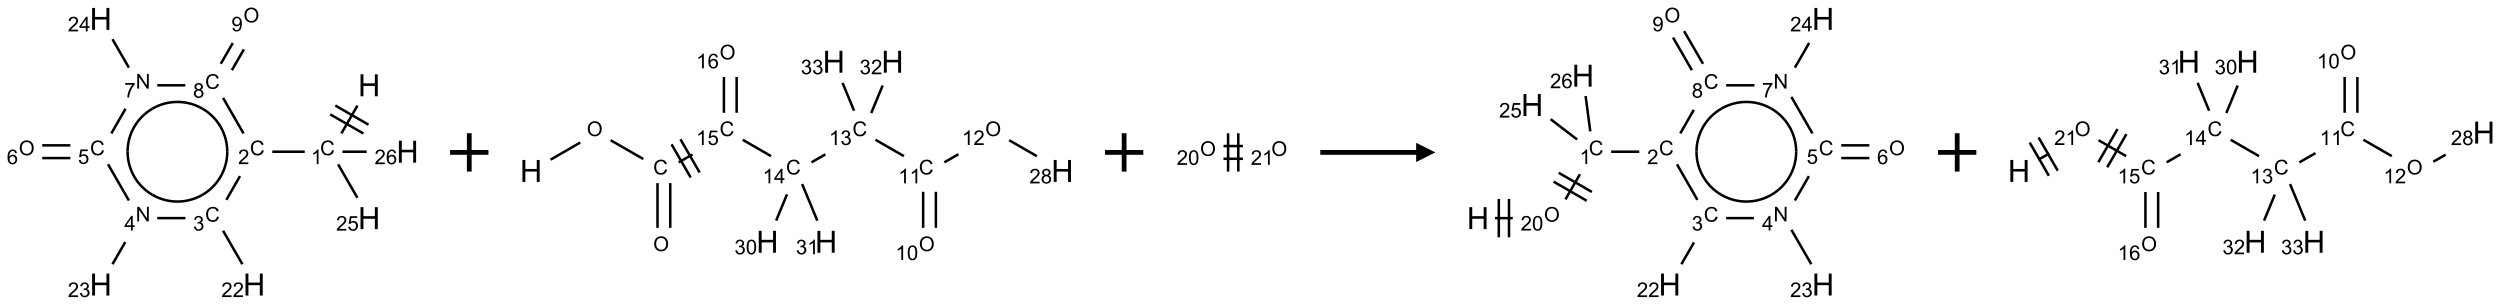 <?xml version="1.0" encoding="UTF-8"?>
<svg xmlns="http://www.w3.org/2000/svg" xmlns:xlink="http://www.w3.org/1999/xlink" width="1304" height="159" viewBox="0 0 1304 159">
<defs>
<g>
<g id="glyph-0-0">
<path d="M 2 0 L 2 -10 L 10 -10 L 10 0 Z M 2.25 -0.25 L 9.75 -0.25 L 9.75 -9.75 L 2.25 -9.75 Z M 2.25 -0.25 "/>
</g>
<g id="glyph-0-1">
<path d="M 1.281 0 L 1.281 -11.453 L 2.797 -11.453 L 2.797 -6.75 L 8.75 -6.75 L 8.75 -11.453 L 10.266 -11.453 L 10.266 0 L 8.75 0 L 8.75 -5.398 L 2.797 -5.398 L 2.797 0 Z M 1.281 0 "/>
</g>
<g id="glyph-1-0">
<path d="M 1.332 0 L 1.332 -6.668 L 6.668 -6.668 L 6.668 0 Z M 1.5 -0.168 L 6.5 -0.168 L 6.5 -6.5 L 1.5 -6.5 Z M 1.5 -0.168 "/>
</g>
<g id="glyph-1-1">
<path d="M 6.27 -2.676 L 7.281 -2.422 C 7.07 -1.594 6.688 -0.961 6.137 -0.523 C 5.586 -0.086 4.914 0.129 4.121 0.129 C 3.297 0.129 2.629 -0.039 2.113 -0.371 C 1.598 -0.707 1.203 -1.191 0.934 -1.828 C 0.664 -2.465 0.531 -3.145 0.531 -3.875 C 0.531 -4.672 0.684 -5.363 0.988 -5.957 C 1.293 -6.547 1.723 -6.996 2.285 -7.305 C 2.844 -7.613 3.461 -7.766 4.137 -7.766 C 4.898 -7.766 5.543 -7.57 6.062 -7.184 C 6.582 -6.793 6.945 -6.246 7.152 -5.543 L 6.156 -5.309 C 5.98 -5.863 5.723 -6.266 5.387 -6.52 C 5.051 -6.773 4.625 -6.902 4.113 -6.902 C 3.527 -6.902 3.039 -6.762 2.645 -6.48 C 2.25 -6.199 1.973 -5.82 1.812 -5.348 C 1.652 -4.871 1.574 -4.383 1.574 -3.879 C 1.574 -3.23 1.668 -2.664 1.855 -2.18 C 2.047 -1.695 2.34 -1.332 2.738 -1.094 C 3.137 -0.855 3.57 -0.734 4.035 -0.734 C 4.602 -0.734 5.082 -0.898 5.473 -1.223 C 5.867 -1.551 6.133 -2.035 6.27 -2.676 Z M 6.27 -2.676 "/>
</g>
<g id="glyph-1-2">
<path d="M 3.973 0 L 3.035 0 L 3.035 -5.973 C 2.809 -5.758 2.516 -5.543 2.148 -5.328 C 1.781 -5.113 1.453 -4.953 1.16 -4.844 L 1.16 -5.75 C 1.684 -5.996 2.145 -6.297 2.535 -6.645 C 2.93 -6.996 3.207 -7.336 3.371 -7.668 L 3.973 -7.668 Z M 3.973 0 "/>
</g>
<g id="glyph-1-3">
<path d="M 5.371 -0.902 L 5.371 0 L 0.324 0 C 0.316 -0.227 0.352 -0.441 0.434 -0.652 C 0.562 -0.996 0.766 -1.332 1.051 -1.668 C 1.332 -2 1.742 -2.387 2.277 -2.824 C 3.105 -3.504 3.668 -4.043 3.957 -4.441 C 4.25 -4.84 4.395 -5.215 4.395 -5.566 C 4.395 -5.938 4.262 -6.254 3.996 -6.508 C 3.73 -6.762 3.387 -6.891 2.957 -6.891 C 2.508 -6.891 2.145 -6.754 1.875 -6.484 C 1.605 -6.215 1.469 -5.84 1.465 -5.359 L 0.5 -5.457 C 0.566 -6.176 0.812 -6.727 1.246 -7.102 C 1.676 -7.477 2.254 -7.668 2.98 -7.668 C 3.711 -7.668 4.293 -7.465 4.719 -7.059 C 5.145 -6.652 5.359 -6.148 5.359 -5.547 C 5.359 -5.242 5.297 -4.941 5.172 -4.645 C 5.047 -4.352 4.84 -4.039 4.551 -3.715 C 4.262 -3.387 3.777 -2.938 3.105 -2.371 C 2.543 -1.898 2.18 -1.578 2.02 -1.41 C 1.859 -1.242 1.73 -1.07 1.625 -0.902 Z M 5.371 -0.902 "/>
</g>
<g id="glyph-1-4">
<path d="M 0.449 -2.016 L 1.387 -2.141 C 1.492 -1.609 1.676 -1.227 1.934 -0.992 C 2.191 -0.758 2.508 -0.641 2.879 -0.641 C 3.32 -0.641 3.695 -0.793 3.996 -1.098 C 4.301 -1.402 4.453 -1.781 4.453 -2.234 C 4.453 -2.664 4.312 -3.02 4.031 -3.301 C 3.75 -3.578 3.391 -3.719 2.957 -3.719 C 2.781 -3.719 2.562 -3.684 2.297 -3.613 L 2.402 -4.438 C 2.465 -4.43 2.516 -4.426 2.551 -4.426 C 2.949 -4.426 3.312 -4.531 3.629 -4.738 C 3.949 -4.949 4.109 -5.27 4.109 -5.703 C 4.109 -6.047 3.992 -6.332 3.762 -6.559 C 3.527 -6.785 3.227 -6.895 2.859 -6.895 C 2.496 -6.895 2.191 -6.781 1.949 -6.551 C 1.707 -6.324 1.547 -5.98 1.48 -5.52 L 0.543 -5.688 C 0.656 -6.316 0.918 -6.805 1.324 -7.148 C 1.73 -7.492 2.234 -7.668 2.84 -7.668 C 3.254 -7.668 3.641 -7.578 3.988 -7.398 C 4.34 -7.219 4.609 -6.977 4.793 -6.668 C 4.98 -6.359 5.074 -6.031 5.074 -5.684 C 5.074 -5.352 4.984 -5.051 4.809 -4.781 C 4.629 -4.512 4.367 -4.297 4.02 -4.137 C 4.473 -4.031 4.824 -3.816 5.074 -3.488 C 5.324 -3.16 5.449 -2.75 5.449 -2.254 C 5.449 -1.59 5.203 -1.023 4.719 -0.559 C 4.234 -0.098 3.617 0.137 2.875 0.137 C 2.203 0.137 1.648 -0.062 1.207 -0.465 C 0.762 -0.863 0.512 -1.379 0.449 -2.016 Z M 0.449 -2.016 "/>
</g>
<g id="glyph-1-5">
<path d="M 0.812 0 L 0.812 -7.637 L 1.848 -7.637 L 5.859 -1.641 L 5.859 -7.637 L 6.828 -7.637 L 6.828 0 L 5.793 0 L 1.781 -6 L 1.781 0 Z M 0.812 0 "/>
</g>
<g id="glyph-1-6">
<path d="M 3.449 0 L 3.449 -1.828 L 0.137 -1.828 L 0.137 -2.688 L 3.621 -7.637 L 4.387 -7.637 L 4.387 -2.688 L 5.418 -2.688 L 5.418 -1.828 L 4.387 -1.828 L 4.387 0 Z M 3.449 -2.688 L 3.449 -6.129 L 1.059 -2.688 Z M 3.449 -2.688 "/>
</g>
<g id="glyph-1-7">
<path d="M 0.441 -2 L 1.426 -2.082 C 1.5 -1.605 1.668 -1.242 1.934 -1.004 C 2.199 -0.762 2.52 -0.641 2.895 -0.641 C 3.348 -0.641 3.73 -0.812 4.043 -1.152 C 4.355 -1.492 4.512 -1.941 4.512 -2.504 C 4.512 -3.039 4.359 -3.461 4.059 -3.77 C 3.758 -4.078 3.367 -4.234 2.879 -4.234 C 2.578 -4.234 2.305 -4.164 2.062 -4.027 C 1.82 -3.891 1.629 -3.715 1.488 -3.496 L 0.609 -3.609 L 1.348 -7.531 L 5.145 -7.531 L 5.145 -6.637 L 2.098 -6.637 L 1.688 -4.582 C 2.145 -4.902 2.625 -5.062 3.129 -5.062 C 3.797 -5.062 4.359 -4.832 4.816 -4.371 C 5.277 -3.91 5.504 -3.312 5.504 -2.59 C 5.504 -1.898 5.305 -1.301 4.902 -0.797 C 4.41 -0.18 3.742 0.129 2.895 0.129 C 2.199 0.129 1.633 -0.062 1.195 -0.453 C 0.758 -0.844 0.504 -1.359 0.441 -2 Z M 0.441 -2 "/>
</g>
<g id="glyph-1-8">
<path d="M 0.516 -3.719 C 0.516 -4.984 0.855 -5.977 1.535 -6.695 C 2.215 -7.414 3.094 -7.77 4.172 -7.77 C 4.875 -7.77 5.512 -7.602 6.078 -7.266 C 6.645 -6.93 7.074 -6.461 7.371 -5.855 C 7.668 -5.254 7.816 -4.57 7.816 -3.809 C 7.816 -3.035 7.66 -2.34 7.348 -1.73 C 7.035 -1.117 6.594 -0.656 6.02 -0.34 C 5.449 -0.027 4.828 0.129 4.168 0.129 C 3.449 0.129 2.805 -0.043 2.238 -0.391 C 1.672 -0.738 1.246 -1.211 0.953 -1.812 C 0.66 -2.414 0.516 -3.047 0.516 -3.719 Z M 1.559 -3.703 C 1.559 -2.781 1.805 -2.059 2.301 -1.527 C 2.793 -1 3.414 -0.734 4.16 -0.734 C 4.922 -0.734 5.547 -1 6.039 -1.535 C 6.531 -2.07 6.777 -2.828 6.777 -3.812 C 6.777 -4.434 6.672 -4.977 6.461 -5.441 C 6.25 -5.902 5.945 -6.262 5.539 -6.52 C 5.133 -6.773 4.68 -6.902 4.176 -6.902 C 3.461 -6.902 2.848 -6.656 2.332 -6.164 C 1.816 -5.672 1.559 -4.852 1.559 -3.703 Z M 1.559 -3.703 "/>
</g>
<g id="glyph-1-9">
<path d="M 5.309 -5.766 L 4.375 -5.691 C 4.293 -6.059 4.172 -6.328 4.02 -6.496 C 3.766 -6.762 3.453 -6.895 3.082 -6.895 C 2.785 -6.895 2.523 -6.812 2.297 -6.645 C 2 -6.43 1.77 -6.117 1.598 -5.703 C 1.43 -5.289 1.34 -4.703 1.332 -3.938 C 1.559 -4.281 1.836 -4.535 2.16 -4.703 C 2.488 -4.871 2.828 -4.953 3.188 -4.953 C 3.812 -4.953 4.344 -4.723 4.785 -4.262 C 5.223 -3.801 5.441 -3.207 5.441 -2.48 C 5.441 -2 5.34 -1.555 5.133 -1.145 C 4.926 -0.73 4.641 -0.418 4.281 -0.199 C 3.922 0.02 3.512 0.129 3.051 0.129 C 2.27 0.129 1.633 -0.156 1.141 -0.73 C 0.648 -1.305 0.402 -2.254 0.402 -3.574 C 0.402 -5.051 0.672 -6.121 1.219 -6.793 C 1.695 -7.375 2.336 -7.668 3.141 -7.668 C 3.742 -7.668 4.234 -7.5 4.617 -7.16 C 5 -6.824 5.23 -6.359 5.309 -5.766 Z M 1.48 -2.473 C 1.48 -2.152 1.547 -1.844 1.684 -1.547 C 1.82 -1.25 2.016 -1.027 2.262 -0.871 C 2.508 -0.719 2.766 -0.641 3.035 -0.641 C 3.434 -0.641 3.773 -0.801 4.059 -1.121 C 4.344 -1.441 4.484 -1.875 4.484 -2.422 C 4.484 -2.949 4.344 -3.367 4.062 -3.668 C 3.781 -3.973 3.426 -4.125 3 -4.125 C 2.578 -4.125 2.219 -3.973 1.922 -3.668 C 1.625 -3.363 1.48 -2.969 1.48 -2.473 Z M 1.48 -2.473 "/>
</g>
<g id="glyph-1-10">
<path d="M 0.504 -6.637 L 0.504 -7.535 L 5.449 -7.535 L 5.449 -6.809 C 4.961 -6.289 4.48 -5.602 4.004 -4.746 C 3.527 -3.887 3.156 -3.004 2.895 -2.098 C 2.707 -1.461 2.59 -0.762 2.535 0 L 1.574 0 C 1.582 -0.602 1.703 -1.328 1.926 -2.176 C 2.152 -3.027 2.477 -3.848 2.898 -4.637 C 3.32 -5.426 3.77 -6.094 4.246 -6.637 Z M 0.504 -6.637 "/>
</g>
<g id="glyph-1-11">
<path d="M 1.887 -4.141 C 1.496 -4.281 1.207 -4.484 1.02 -4.75 C 0.832 -5.016 0.738 -5.328 0.738 -5.699 C 0.738 -6.254 0.938 -6.719 1.34 -7.098 C 1.738 -7.477 2.27 -7.668 2.934 -7.668 C 3.598 -7.668 4.137 -7.473 4.543 -7.086 C 4.949 -6.699 5.152 -6.227 5.152 -5.672 C 5.152 -5.316 5.059 -5.008 4.871 -4.746 C 4.688 -4.484 4.406 -4.281 4.027 -4.141 C 4.496 -3.988 4.852 -3.742 5.098 -3.402 C 5.34 -3.062 5.465 -2.656 5.465 -2.184 C 5.465 -1.531 5.234 -0.98 4.77 -0.535 C 4.309 -0.09 3.703 0.129 2.949 0.129 C 2.195 0.129 1.586 -0.094 1.125 -0.539 C 0.664 -0.984 0.434 -1.543 0.434 -2.207 C 0.434 -2.703 0.559 -3.121 0.809 -3.457 C 1.062 -3.793 1.422 -4.02 1.887 -4.141 Z M 1.699 -5.73 C 1.699 -5.367 1.812 -5.074 2.047 -4.844 C 2.281 -4.613 2.582 -4.5 2.953 -4.5 C 3.312 -4.5 3.609 -4.613 3.84 -4.84 C 4.07 -5.066 4.188 -5.348 4.188 -5.676 C 4.188 -6.02 4.07 -6.309 3.832 -6.543 C 3.594 -6.777 3.297 -6.895 2.941 -6.895 C 2.586 -6.895 2.289 -6.781 2.051 -6.551 C 1.816 -6.324 1.699 -6.047 1.699 -5.73 Z M 1.395 -2.203 C 1.395 -1.938 1.461 -1.676 1.586 -1.426 C 1.711 -1.176 1.902 -0.984 2.152 -0.848 C 2.402 -0.711 2.672 -0.641 2.957 -0.641 C 3.406 -0.641 3.777 -0.785 4.066 -1.074 C 4.359 -1.363 4.504 -1.727 4.504 -2.172 C 4.504 -2.625 4.355 -2.996 4.055 -3.293 C 3.754 -3.586 3.379 -3.734 2.926 -3.734 C 2.484 -3.734 2.121 -3.59 1.832 -3.297 C 1.543 -3.004 1.395 -2.641 1.395 -2.203 Z M 1.395 -2.203 "/>
</g>
<g id="glyph-1-12">
<path d="M 0.582 -1.766 L 1.484 -1.848 C 1.562 -1.426 1.707 -1.117 1.922 -0.926 C 2.137 -0.734 2.414 -0.641 2.75 -0.641 C 3.039 -0.641 3.289 -0.707 3.508 -0.84 C 3.727 -0.973 3.902 -1.148 4.043 -1.367 C 4.18 -1.586 4.297 -1.887 4.391 -2.262 C 4.484 -2.637 4.531 -3.016 4.531 -3.406 C 4.531 -3.449 4.531 -3.512 4.527 -3.594 C 4.34 -3.297 4.082 -3.055 3.758 -2.867 C 3.434 -2.68 3.082 -2.59 2.703 -2.59 C 2.07 -2.59 1.535 -2.816 1.098 -3.277 C 0.66 -3.734 0.441 -4.34 0.441 -5.09 C 0.441 -5.863 0.672 -6.484 1.129 -6.957 C 1.586 -7.43 2.156 -7.668 2.844 -7.668 C 3.34 -7.668 3.793 -7.531 4.207 -7.266 C 4.617 -7 4.93 -6.617 5.145 -6.121 C 5.355 -5.629 5.465 -4.91 5.465 -3.973 C 5.465 -2.996 5.359 -2.223 5.145 -1.645 C 4.934 -1.066 4.617 -0.625 4.199 -0.324 C 3.781 -0.02 3.293 0.129 2.73 0.129 C 2.133 0.129 1.645 -0.035 1.266 -0.367 C 0.887 -0.699 0.66 -1.164 0.582 -1.766 Z M 4.422 -5.137 C 4.422 -5.676 4.277 -6.102 3.992 -6.418 C 3.707 -6.734 3.359 -6.891 2.957 -6.891 C 2.543 -6.891 2.18 -6.719 1.871 -6.379 C 1.562 -6.039 1.406 -5.598 1.406 -5.059 C 1.406 -4.57 1.555 -4.176 1.848 -3.871 C 2.141 -3.566 2.5 -3.418 2.934 -3.418 C 3.367 -3.418 3.723 -3.57 4.004 -3.871 C 4.281 -4.176 4.422 -4.598 4.422 -5.137 Z M 4.422 -5.137 "/>
</g>
<g id="glyph-1-13">
<path d="M 0.441 -3.766 C 0.441 -4.668 0.535 -5.395 0.723 -5.945 C 0.906 -6.496 1.184 -6.922 1.551 -7.219 C 1.918 -7.516 2.375 -7.668 2.934 -7.668 C 3.344 -7.668 3.703 -7.586 4.012 -7.418 C 4.32 -7.254 4.574 -7.016 4.777 -6.707 C 4.977 -6.395 5.137 -6.016 5.25 -5.57 C 5.363 -5.125 5.422 -4.523 5.422 -3.766 C 5.422 -2.871 5.328 -2.148 5.145 -1.598 C 4.961 -1.047 4.688 -0.621 4.32 -0.32 C 3.953 -0.02 3.492 0.129 2.934 0.129 C 2.195 0.129 1.617 -0.133 1.199 -0.66 C 0.695 -1.297 0.441 -2.332 0.441 -3.766 Z M 1.406 -3.766 C 1.406 -2.512 1.555 -1.68 1.848 -1.262 C 2.141 -0.848 2.5 -0.641 2.934 -0.641 C 3.363 -0.641 3.727 -0.848 4.02 -1.266 C 4.312 -1.684 4.457 -2.516 4.457 -3.766 C 4.457 -5.023 4.312 -5.859 4.02 -6.27 C 3.727 -6.684 3.359 -6.891 2.922 -6.891 C 2.492 -6.891 2.148 -6.707 1.891 -6.344 C 1.566 -5.879 1.406 -5.02 1.406 -3.766 Z M 1.406 -3.766 "/>
</g>
</g>
</defs>
<path fill="none" stroke-width="0.033" stroke-linecap="butt" stroke-linejoin="miter" stroke="rgb(0%, 0%, 0%)" stroke-opacity="1" stroke-miterlimit="10" d="M 4.347 1.131 L 4.138 1.494 " transform="matrix(40, 0, 0, 40, 12.545, 9.852)"/>
<path fill="none" stroke-width="0.033" stroke-linecap="butt" stroke-linejoin="miter" stroke="rgb(0%, 0%, 0%)" stroke-opacity="1" stroke-miterlimit="10" d="M 3.992 1.245 L 4.425 1.495 " transform="matrix(40, 0, 0, 40, 12.545, 9.852)"/>
<path fill="none" stroke-width="0.033" stroke-linecap="butt" stroke-linejoin="miter" stroke="rgb(0%, 0%, 0%)" stroke-opacity="1" stroke-miterlimit="10" d="M 4.059 1.13 L 4.492 1.38 " transform="matrix(40, 0, 0, 40, 12.545, 9.852)"/>
<path fill="none" stroke-width="0.033" stroke-linecap="butt" stroke-linejoin="miter" stroke="rgb(0%, 0%, 0%)" stroke-opacity="1" stroke-miterlimit="10" d="M 3.66 1.732 L 3.237 1.732 " transform="matrix(40, 0, 0, 40, 12.545, 9.852)"/>
<path fill="none" stroke-width="0.033" stroke-linecap="butt" stroke-linejoin="miter" stroke="rgb(0%, 0%, 0%)" stroke-opacity="1" stroke-miterlimit="10" d="M 2.816 2.05 L 2.638 2.36 " transform="matrix(40, 0, 0, 40, 12.545, 9.852)"/>
<path fill="none" stroke-width="0.033" stroke-linecap="butt" stroke-linejoin="miter" stroke="rgb(0%, 0%, 0%)" stroke-opacity="1" stroke-miterlimit="10" d="M 2.595 2.762 L 2.847 3.199 " transform="matrix(40, 0, 0, 40, 12.545, 9.852)"/>
<path fill="none" stroke-width="0.033" stroke-linecap="butt" stroke-linejoin="miter" stroke="rgb(0%, 0%, 0%)" stroke-opacity="1" stroke-miterlimit="10" d="M 2.105 2.598 L 1.737 2.598 " transform="matrix(40, 0, 0, 40, 12.545, 9.852)"/>
<path fill="none" stroke-width="0.033" stroke-linecap="butt" stroke-linejoin="miter" stroke="rgb(0%, 0%, 0%)" stroke-opacity="1" stroke-miterlimit="10" d="M 1.32 2.91 L 1.153 3.199 " transform="matrix(40, 0, 0, 40, 12.545, 9.852)"/>
<path fill="none" stroke-width="0.033" stroke-linecap="butt" stroke-linejoin="miter" stroke="rgb(0%, 0%, 0%)" stroke-opacity="1" stroke-miterlimit="10" d="M 1.367 2.368 L 1.095 1.896 " transform="matrix(40, 0, 0, 40, 12.545, 9.852)"/>
<path fill="none" stroke-width="0.033" stroke-linecap="butt" stroke-linejoin="miter" stroke="rgb(0%, 0%, 0%)" stroke-opacity="1" stroke-miterlimit="10" d="M 0.604 1.649 L 0.237 1.649 " transform="matrix(40, 0, 0, 40, 12.545, 9.852)"/>
<path fill="none" stroke-width="0.033" stroke-linecap="butt" stroke-linejoin="miter" stroke="rgb(0%, 0%, 0%)" stroke-opacity="1" stroke-miterlimit="10" d="M 0.604 1.815 L 0.237 1.815 " transform="matrix(40, 0, 0, 40, 12.545, 9.852)"/>
<path fill="none" stroke-width="0.033" stroke-linecap="butt" stroke-linejoin="miter" stroke="rgb(0%, 0%, 0%)" stroke-opacity="1" stroke-miterlimit="10" d="M 1.138 1.494 L 1.323 1.172 " transform="matrix(40, 0, 0, 40, 12.545, 9.852)"/>
<path fill="none" stroke-width="0.033" stroke-linecap="butt" stroke-linejoin="miter" stroke="rgb(0%, 0%, 0%)" stroke-opacity="1" stroke-miterlimit="10" d="M 1.367 0.636 L 1.153 0.265 " transform="matrix(40, 0, 0, 40, 12.545, 9.852)"/>
<path fill="none" stroke-width="0.033" stroke-linecap="butt" stroke-linejoin="miter" stroke="rgb(0%, 0%, 0%)" stroke-opacity="1" stroke-miterlimit="10" d="M 1.737 0.866 L 2.104 0.866 " transform="matrix(40, 0, 0, 40, 12.545, 9.852)"/>
<path fill="none" stroke-width="0.033" stroke-linecap="butt" stroke-linejoin="miter" stroke="rgb(0%, 0%, 0%)" stroke-opacity="1" stroke-miterlimit="10" d="M 2.595 1.03 L 2.862 1.494 " transform="matrix(40, 0, 0, 40, 12.545, 9.852)"/>
<path fill="none" stroke-width="0.033" stroke-linecap="butt" stroke-linejoin="miter" stroke="rgb(0%, 0%, 0%)" stroke-opacity="1" stroke-miterlimit="10" d="M 2.71 0.669 L 2.866 0.398 " transform="matrix(40, 0, 0, 40, 12.545, 9.852)"/>
<path fill="none" stroke-width="0.033" stroke-linecap="butt" stroke-linejoin="miter" stroke="rgb(0%, 0%, 0%)" stroke-opacity="1" stroke-miterlimit="10" d="M 2.565 0.586 L 2.722 0.315 " transform="matrix(40, 0, 0, 40, 12.545, 9.852)"/>
<path fill="none" stroke-width="0.033" stroke-linecap="butt" stroke-linejoin="miter" stroke="rgb(0%, 0%, 0%)" stroke-opacity="1" stroke-miterlimit="10" d="M 4.095 1.896 L 4.347 2.333 " transform="matrix(40, 0, 0, 40, 12.545, 9.852)"/>
<path fill="none" stroke-width="0.033" stroke-linecap="butt" stroke-linejoin="miter" stroke="rgb(0%, 0%, 0%)" stroke-opacity="1" stroke-miterlimit="10" d="M 4.152 1.732 L 4.468 1.732 " transform="matrix(40, 0, 0, 40, 12.545, 9.852)"/>
<path fill="none" stroke-width="0.033" stroke-linecap="butt" stroke-linejoin="miter" stroke="rgb(0%, 0%, 0%)" stroke-opacity="1" stroke-miterlimit="10" d="M 2.65 1.732 C 2.65 1.964 2.526 2.179 2.325 2.295 " transform="matrix(40, 0, 0, 40, 12.545, 9.852)"/>
<path fill="none" stroke-width="0.033" stroke-linecap="butt" stroke-linejoin="miter" stroke="rgb(0%, 0%, 0%)" stroke-opacity="1" stroke-miterlimit="10" d="M 2.325 1.17 C 2.526 1.286 2.65 1.5 2.65 1.732 " transform="matrix(40, 0, 0, 40, 12.545, 9.852)"/>
<path fill="none" stroke-width="0.033" stroke-linecap="butt" stroke-linejoin="miter" stroke="rgb(0%, 0%, 0%)" stroke-opacity="1" stroke-miterlimit="10" d="M 1.675 1.17 C 1.876 1.054 2.124 1.054 2.325 1.17 " transform="matrix(40, 0, 0, 40, 12.545, 9.852)"/>
<path fill="none" stroke-width="0.033" stroke-linecap="butt" stroke-linejoin="miter" stroke="rgb(0%, 0%, 0%)" stroke-opacity="1" stroke-miterlimit="10" d="M 1.35 1.732 C 1.35 1.5 1.474 1.286 1.675 1.17 " transform="matrix(40, 0, 0, 40, 12.545, 9.852)"/>
<path fill="none" stroke-width="0.033" stroke-linecap="butt" stroke-linejoin="miter" stroke="rgb(0%, 0%, 0%)" stroke-opacity="1" stroke-miterlimit="10" d="M 1.675 2.295 C 1.474 2.179 1.35 1.964 1.35 1.732 " transform="matrix(40, 0, 0, 40, 12.545, 9.852)"/>
<path fill="none" stroke-width="0.033" stroke-linecap="butt" stroke-linejoin="miter" stroke="rgb(0%, 0%, 0%)" stroke-opacity="1" stroke-miterlimit="10" d="M 2.325 2.295 C 2.124 2.411 1.876 2.411 1.675 2.295 " transform="matrix(40, 0, 0, 40, 12.545, 9.852)"/>
<g fill="rgb(0%, 0%, 0%)" fill-opacity="1">
<use xlink:href="#glyph-0-1" x="186.773" y="50.219"/>
</g>
<g fill="rgb(0%, 0%, 0%)" fill-opacity="1">
<use xlink:href="#glyph-1-1" x="166.953" y="80.977"/>
</g>
<g fill="rgb(0%, 0%, 0%)" fill-opacity="1">
<use xlink:href="#glyph-1-2" x="162.172" y="85.613"/>
</g>
<g fill="rgb(0%, 0%, 0%)" fill-opacity="1">
<use xlink:href="#glyph-1-1" x="130.328" y="80.977"/>
</g>
<g fill="rgb(0%, 0%, 0%)" fill-opacity="1">
<use xlink:href="#glyph-1-3" x="124.156" y="85.613"/>
</g>
<g fill="rgb(0%, 0%, 0%)" fill-opacity="1">
<use xlink:href="#glyph-1-1" x="106.953" y="115.621"/>
</g>
<g fill="rgb(0%, 0%, 0%)" fill-opacity="1">
<use xlink:href="#glyph-1-4" x="100.699" y="120.254"/>
</g>
<g fill="rgb(0%, 0%, 0%)" fill-opacity="1">
<use xlink:href="#glyph-0-1" x="126.773" y="154.145"/>
</g>
<g fill="rgb(0%, 0%, 0%)" fill-opacity="1">
<use xlink:href="#glyph-1-3" x="115.418" y="154.934"/>
<use xlink:href="#glyph-1-3" x="121.35" y="154.934"/>
</g>
<g fill="rgb(0%, 0%, 0%)" fill-opacity="1">
<use xlink:href="#glyph-1-5" x="70.781" y="115.488"/>
</g>
<g fill="rgb(0%, 0%, 0%)" fill-opacity="1">
<use xlink:href="#glyph-1-6" x="64.84" y="120.223"/>
</g>
<g fill="rgb(0%, 0%, 0%)" fill-opacity="1">
<use xlink:href="#glyph-0-1" x="46.773" y="154.145"/>
</g>
<g fill="rgb(0%, 0%, 0%)" fill-opacity="1">
<use xlink:href="#glyph-1-3" x="35.34" y="154.934"/>
<use xlink:href="#glyph-1-4" x="41.272" y="154.934"/>
</g>
<g fill="rgb(0%, 0%, 0%)" fill-opacity="1">
<use xlink:href="#glyph-1-1" x="46.953" y="80.977"/>
</g>
<g fill="rgb(0%, 0%, 0%)" fill-opacity="1">
<use xlink:href="#glyph-1-7" x="40.641" y="85.48"/>
</g>
<g fill="rgb(0%, 0%, 0%)" fill-opacity="1">
<use xlink:href="#glyph-1-8" x="9.789" y="80.98"/>
</g>
<g fill="rgb(0%, 0%, 0%)" fill-opacity="1">
<use xlink:href="#glyph-1-9" x="3.527" y="85.613"/>
</g>
<g fill="rgb(0%, 0%, 0%)" fill-opacity="1">
<use xlink:href="#glyph-1-5" x="70.781" y="46.203"/>
</g>
<g fill="rgb(0%, 0%, 0%)" fill-opacity="1">
<use xlink:href="#glyph-1-10" x="64.809" y="50.844"/>
</g>
<g fill="rgb(0%, 0%, 0%)" fill-opacity="1">
<use xlink:href="#glyph-0-1" x="46.773" y="15.578"/>
</g>
<g fill="rgb(0%, 0%, 0%)" fill-opacity="1">
<use xlink:href="#glyph-1-3" x="35.371" y="16.371"/>
<use xlink:href="#glyph-1-6" x="41.303" y="16.371"/>
</g>
<g fill="rgb(0%, 0%, 0%)" fill-opacity="1">
<use xlink:href="#glyph-1-1" x="106.953" y="46.336"/>
</g>
<g fill="rgb(0%, 0%, 0%)" fill-opacity="1">
<use xlink:href="#glyph-1-11" x="100.684" y="50.973"/>
</g>
<g fill="rgb(0%, 0%, 0%)" fill-opacity="1">
<use xlink:href="#glyph-1-8" x="126.969" y="11.699"/>
</g>
<g fill="rgb(0%, 0%, 0%)" fill-opacity="1">
<use xlink:href="#glyph-1-12" x="120.684" y="16.332"/>
</g>
<g fill="rgb(0%, 0%, 0%)" fill-opacity="1">
<use xlink:href="#glyph-0-1" x="186.773" y="119.504"/>
</g>
<g fill="rgb(0%, 0%, 0%)" fill-opacity="1">
<use xlink:href="#glyph-1-3" x="175.281" y="120.293"/>
<use xlink:href="#glyph-1-7" x="181.214" y="120.293"/>
</g>
<g fill="rgb(0%, 0%, 0%)" fill-opacity="1">
<use xlink:href="#glyph-0-1" x="206.773" y="84.859"/>
</g>
<g fill="rgb(0%, 0%, 0%)" fill-opacity="1">
<use xlink:href="#glyph-1-3" x="195.344" y="85.652"/>
<use xlink:href="#glyph-1-9" x="201.276" y="85.652"/>
</g>
<path fill="none" stroke-width="0.062" stroke-linecap="butt" stroke-linejoin="miter" stroke="rgb(0%, 0%, 0%)" stroke-opacity="1" stroke-miterlimit="10" d="M 0 0 L 0.5 0 M 0.25 -0.25 L 0.25 0.25 " transform="matrix(40, 0, 0, 40, 234.768, 79.5)"/>
<path fill="none" stroke-width="0.033" stroke-linecap="butt" stroke-linejoin="miter" stroke="rgb(0%, 0%, 0%)" stroke-opacity="1" stroke-miterlimit="10" d="M 0.255 1.353 L 0.641 1.13 " transform="matrix(40, 0, 0, 40, 276.994, 29.156)"/>
<path fill="none" stroke-width="0.033" stroke-linecap="butt" stroke-linejoin="miter" stroke="rgb(0%, 0%, 0%)" stroke-opacity="1" stroke-miterlimit="10" d="M 1.038 1.1 L 1.464 1.345 " transform="matrix(40, 0, 0, 40, 276.994, 29.156)"/>
<path fill="none" stroke-width="0.033" stroke-linecap="butt" stroke-linejoin="miter" stroke="rgb(0%, 0%, 0%)" stroke-opacity="1" stroke-miterlimit="10" d="M 1.649 1.659 L 1.649 2.242 " transform="matrix(40, 0, 0, 40, 276.994, 29.156)"/>
<path fill="none" stroke-width="0.033" stroke-linecap="butt" stroke-linejoin="miter" stroke="rgb(0%, 0%, 0%)" stroke-opacity="1" stroke-miterlimit="10" d="M 1.815 1.659 L 1.815 2.242 " transform="matrix(40, 0, 0, 40, 276.994, 29.156)"/>
<path fill="none" stroke-width="0.033" stroke-linecap="butt" stroke-linejoin="miter" stroke="rgb(0%, 0%, 0%)" stroke-opacity="1" stroke-miterlimit="10" d="M 1.925 1.388 L 2.105 1.285 " transform="matrix(40, 0, 0, 40, 276.994, 29.156)"/>
<path fill="none" stroke-width="0.033" stroke-linecap="butt" stroke-linejoin="miter" stroke="rgb(0%, 0%, 0%)" stroke-opacity="1" stroke-miterlimit="10" d="M 2.198 1.52 L 1.948 1.087 " transform="matrix(40, 0, 0, 40, 276.994, 29.156)"/>
<path fill="none" stroke-width="0.033" stroke-linecap="butt" stroke-linejoin="miter" stroke="rgb(0%, 0%, 0%)" stroke-opacity="1" stroke-miterlimit="10" d="M 2.082 1.586 L 1.832 1.153 " transform="matrix(40, 0, 0, 40, 276.994, 29.156)"/>
<path fill="none" stroke-width="0.033" stroke-linecap="butt" stroke-linejoin="miter" stroke="rgb(0%, 0%, 0%)" stroke-opacity="1" stroke-miterlimit="10" d="M 2.76 1.094 L 3.13 1.307 " transform="matrix(40, 0, 0, 40, 276.994, 29.156)"/>
<path fill="none" stroke-width="0.033" stroke-linecap="butt" stroke-linejoin="miter" stroke="rgb(0%, 0%, 0%)" stroke-opacity="1" stroke-miterlimit="10" d="M 3.657 1.388 L 3.838 1.284 " transform="matrix(40, 0, 0, 40, 276.994, 29.156)"/>
<path fill="none" stroke-width="0.033" stroke-linecap="butt" stroke-linejoin="miter" stroke="rgb(0%, 0%, 0%)" stroke-opacity="1" stroke-miterlimit="10" d="M 4.492 1.094 L 4.862 1.307 " transform="matrix(40, 0, 0, 40, 276.994, 29.156)"/>
<path fill="none" stroke-width="0.033" stroke-linecap="butt" stroke-linejoin="miter" stroke="rgb(0%, 0%, 0%)" stroke-opacity="1" stroke-miterlimit="10" d="M 5.113 1.772 L 5.113 2.242 " transform="matrix(40, 0, 0, 40, 276.994, 29.156)"/>
<path fill="none" stroke-width="0.033" stroke-linecap="butt" stroke-linejoin="miter" stroke="rgb(0%, 0%, 0%)" stroke-opacity="1" stroke-miterlimit="10" d="M 5.279 1.772 L 5.279 2.242 " transform="matrix(40, 0, 0, 40, 276.994, 29.156)"/>
<path fill="none" stroke-width="0.033" stroke-linecap="butt" stroke-linejoin="miter" stroke="rgb(0%, 0%, 0%)" stroke-opacity="1" stroke-miterlimit="10" d="M 5.389 1.388 L 5.573 1.282 " transform="matrix(40, 0, 0, 40, 276.994, 29.156)"/>
<path fill="none" stroke-width="0.033" stroke-linecap="butt" stroke-linejoin="miter" stroke="rgb(0%, 0%, 0%)" stroke-opacity="1" stroke-miterlimit="10" d="M 6.235 1.1 L 6.596 1.308 " transform="matrix(40, 0, 0, 40, 276.994, 29.156)"/>
<path fill="none" stroke-width="0.033" stroke-linecap="butt" stroke-linejoin="miter" stroke="rgb(0%, 0%, 0%)" stroke-opacity="1" stroke-miterlimit="10" d="M 4.436 0.745 L 4.585 0.386 " transform="matrix(40, 0, 0, 40, 276.994, 29.156)"/>
<path fill="none" stroke-width="0.033" stroke-linecap="butt" stroke-linejoin="miter" stroke="rgb(0%, 0%, 0%)" stroke-opacity="1" stroke-miterlimit="10" d="M 4.212 0.715 L 4.062 0.352 " transform="matrix(40, 0, 0, 40, 276.994, 29.156)"/>
<path fill="none" stroke-width="0.033" stroke-linecap="butt" stroke-linejoin="miter" stroke="rgb(0%, 0%, 0%)" stroke-opacity="1" stroke-miterlimit="10" d="M 3.338 1.805 L 3.196 2.148 " transform="matrix(40, 0, 0, 40, 276.994, 29.156)"/>
<path fill="none" stroke-width="0.033" stroke-linecap="butt" stroke-linejoin="miter" stroke="rgb(0%, 0%, 0%)" stroke-opacity="1" stroke-miterlimit="10" d="M 3.535 1.671 L 3.733 2.148 " transform="matrix(40, 0, 0, 40, 276.994, 29.156)"/>
<path fill="none" stroke-width="0.033" stroke-linecap="butt" stroke-linejoin="miter" stroke="rgb(0%, 0%, 0%)" stroke-opacity="1" stroke-miterlimit="10" d="M 2.681 0.742 L 2.681 0.275 " transform="matrix(40, 0, 0, 40, 276.994, 29.156)"/>
<path fill="none" stroke-width="0.033" stroke-linecap="butt" stroke-linejoin="miter" stroke="rgb(0%, 0%, 0%)" stroke-opacity="1" stroke-miterlimit="10" d="M 2.515 0.742 L 2.515 0.275 " transform="matrix(40, 0, 0, 40, 276.994, 29.156)"/>
<g fill="rgb(0%, 0%, 0%)" fill-opacity="1">
<use xlink:href="#glyph-0-1" x="271.223" y="94.883"/>
</g>
<g fill="rgb(0%, 0%, 0%)" fill-opacity="1">
<use xlink:href="#glyph-1-8" x="306.059" y="71.004"/>
</g>
<g fill="rgb(0%, 0%, 0%)" fill-opacity="1">
<use xlink:href="#glyph-1-1" x="340.684" y="91"/>
</g>
<g fill="rgb(0%, 0%, 0%)" fill-opacity="1">
<use xlink:href="#glyph-1-8" x="340.699" y="131.004"/>
</g>
<g fill="rgb(0%, 0%, 0%)" fill-opacity="1">
<use xlink:href="#glyph-1-1" x="375.324" y="71"/>
</g>
<g fill="rgb(0%, 0%, 0%)" fill-opacity="1">
<use xlink:href="#glyph-1-2" x="363.082" y="75.637"/>
<use xlink:href="#glyph-1-7" x="369.014" y="75.637"/>
</g>
<g fill="rgb(0%, 0%, 0%)" fill-opacity="1">
<use xlink:href="#glyph-1-1" x="409.965" y="91"/>
</g>
<g fill="rgb(0%, 0%, 0%)" fill-opacity="1">
<use xlink:href="#glyph-1-2" x="397.812" y="95.637"/>
<use xlink:href="#glyph-1-6" x="403.745" y="95.637"/>
</g>
<g fill="rgb(0%, 0%, 0%)" fill-opacity="1">
<use xlink:href="#glyph-1-1" x="444.605" y="71"/>
</g>
<g fill="rgb(0%, 0%, 0%)" fill-opacity="1">
<use xlink:href="#glyph-1-2" x="432.422" y="75.637"/>
<use xlink:href="#glyph-1-4" x="438.354" y="75.637"/>
</g>
<g fill="rgb(0%, 0%, 0%)" fill-opacity="1">
<use xlink:href="#glyph-1-1" x="479.246" y="91"/>
</g>
<g fill="rgb(0%, 0%, 0%)" fill-opacity="1">
<use xlink:href="#glyph-1-2" x="468.535" y="95.637"/>
<use xlink:href="#glyph-1-2" x="474.467" y="95.637"/>
</g>
<g fill="rgb(0%, 0%, 0%)" fill-opacity="1">
<use xlink:href="#glyph-1-8" x="479.262" y="131.004"/>
</g>
<g fill="rgb(0%, 0%, 0%)" fill-opacity="1">
<use xlink:href="#glyph-1-2" x="467.09" y="135.637"/>
<use xlink:href="#glyph-1-13" x="473.022" y="135.637"/>
</g>
<g fill="rgb(0%, 0%, 0%)" fill-opacity="1">
<use xlink:href="#glyph-1-8" x="513.902" y="71.004"/>
</g>
<g fill="rgb(0%, 0%, 0%)" fill-opacity="1">
<use xlink:href="#glyph-1-2" x="501.781" y="75.637"/>
<use xlink:href="#glyph-1-3" x="507.714" y="75.637"/>
</g>
<g fill="rgb(0%, 0%, 0%)" fill-opacity="1">
<use xlink:href="#glyph-0-1" x="548.352" y="94.883"/>
</g>
<g fill="rgb(0%, 0%, 0%)" fill-opacity="1">
<use xlink:href="#glyph-1-3" x="536.902" y="95.676"/>
<use xlink:href="#glyph-1-11" x="542.835" y="95.676"/>
</g>
<g fill="rgb(0%, 0%, 0%)" fill-opacity="1">
<use xlink:href="#glyph-0-1" x="459.734" y="37.93"/>
</g>
<g fill="rgb(0%, 0%, 0%)" fill-opacity="1">
<use xlink:href="#glyph-1-4" x="448.379" y="38.723"/>
<use xlink:href="#glyph-1-3" x="454.311" y="38.723"/>
</g>
<g fill="rgb(0%, 0%, 0%)" fill-opacity="1">
<use xlink:href="#glyph-0-1" x="429.121" y="37.93"/>
</g>
<g fill="rgb(0%, 0%, 0%)" fill-opacity="1">
<use xlink:href="#glyph-1-4" x="417.688" y="38.723"/>
<use xlink:href="#glyph-1-4" x="423.62" y="38.723"/>
</g>
<g fill="rgb(0%, 0%, 0%)" fill-opacity="1">
<use xlink:href="#glyph-0-1" x="394.477" y="131.84"/>
</g>
<g fill="rgb(0%, 0%, 0%)" fill-opacity="1">
<use xlink:href="#glyph-1-4" x="383.07" y="132.633"/>
<use xlink:href="#glyph-1-13" x="389.003" y="132.633"/>
</g>
<g fill="rgb(0%, 0%, 0%)" fill-opacity="1">
<use xlink:href="#glyph-0-1" x="425.094" y="131.84"/>
</g>
<g fill="rgb(0%, 0%, 0%)" fill-opacity="1">
<use xlink:href="#glyph-1-4" x="415.133" y="132.633"/>
<use xlink:href="#glyph-1-2" x="421.065" y="132.633"/>
</g>
<g fill="rgb(0%, 0%, 0%)" fill-opacity="1">
<use xlink:href="#glyph-1-8" x="375.34" y="31.004"/>
</g>
<g fill="rgb(0%, 0%, 0%)" fill-opacity="1">
<use xlink:href="#glyph-1-2" x="363.145" y="35.637"/>
<use xlink:href="#glyph-1-9" x="369.077" y="35.637"/>
</g>
<path fill="none" stroke-width="0.062" stroke-linecap="butt" stroke-linejoin="miter" stroke="rgb(0%, 0%, 0%)" stroke-opacity="1" stroke-miterlimit="10" d="M 0 0 L 0.5 0 M 0.25 -0.25 L 0.25 0.25 " transform="matrix(40, 0, 0, 40, 576.346, 79.5)"/>
<path fill="none" stroke-width="0.033" stroke-linecap="butt" stroke-linejoin="miter" stroke="rgb(0%, 0%, 0%)" stroke-opacity="1" stroke-miterlimit="10" d="M 0.237 0.083 L 0.49 0.083 " transform="matrix(40, 0, 0, 40, 628.693, 79.5)"/>
<path fill="none" stroke-width="0.033" stroke-linecap="butt" stroke-linejoin="miter" stroke="rgb(0%, 0%, 0%)" stroke-opacity="1" stroke-miterlimit="10" d="M 0.237 -0.083 L 0.49 -0.083 " transform="matrix(40, 0, 0, 40, 628.693, 79.5)"/>
<path fill="none" stroke-width="0.033" stroke-linecap="butt" stroke-linejoin="miter" stroke="rgb(0%, 0%, 0%)" stroke-opacity="1" stroke-miterlimit="10" d="M 0.43 0.25 L 0.43 -0.25 " transform="matrix(40, 0, 0, 40, 628.693, 79.5)"/>
<path fill="none" stroke-width="0.033" stroke-linecap="butt" stroke-linejoin="miter" stroke="rgb(0%, 0%, 0%)" stroke-opacity="1" stroke-miterlimit="10" d="M 0.297 0.25 L 0.297 -0.25 " transform="matrix(40, 0, 0, 40, 628.693, 79.5)"/>
<g fill="rgb(0%, 0%, 0%)" fill-opacity="1">
<use xlink:href="#glyph-1-8" x="625.938" y="81.348"/>
</g>
<g fill="rgb(0%, 0%, 0%)" fill-opacity="1">
<use xlink:href="#glyph-1-3" x="613.766" y="85.98"/>
<use xlink:href="#glyph-1-13" x="619.698" y="85.98"/>
</g>
<g fill="rgb(0%, 0%, 0%)" fill-opacity="1">
<use xlink:href="#glyph-1-8" x="663.117" y="81.348"/>
</g>
<g fill="rgb(0%, 0%, 0%)" fill-opacity="1">
<use xlink:href="#glyph-1-3" x="652.391" y="85.98"/>
<use xlink:href="#glyph-1-2" x="658.323" y="85.98"/>
</g>
<path fill-rule="nonzero" fill="rgb(0%, 0%, 0%)" fill-opacity="1" d="M 688.668 80.75 L 738.668 80.75 L 738.668 84.5 L 748.668 79.5 L 738.668 74.5 L 738.668 78.25 L 688.668 78.25 "/>
<path fill="none" stroke-width="0.033" stroke-linecap="butt" stroke-linejoin="miter" stroke="rgb(0%, 0%, 0%)" stroke-opacity="1" stroke-miterlimit="10" d="M 0.222 2.598 L 0.454 2.598 " transform="matrix(40, 0, 0, 40, 770.893, 9.852)"/>
<path fill="none" stroke-width="0.033" stroke-linecap="butt" stroke-linejoin="miter" stroke="rgb(0%, 0%, 0%)" stroke-opacity="1" stroke-miterlimit="10" d="M 0.405 2.848 L 0.405 2.348 " transform="matrix(40, 0, 0, 40, 770.893, 9.852)"/>
<path fill="none" stroke-width="0.033" stroke-linecap="butt" stroke-linejoin="miter" stroke="rgb(0%, 0%, 0%)" stroke-opacity="1" stroke-miterlimit="10" d="M 0.272 2.848 L 0.272 2.348 " transform="matrix(40, 0, 0, 40, 770.893, 9.852)"/>
<path fill="none" stroke-width="0.033" stroke-linecap="butt" stroke-linejoin="miter" stroke="rgb(0%, 0%, 0%)" stroke-opacity="1" stroke-miterlimit="10" d="M 1.141 2.354 L 1.33 2.026 " transform="matrix(40, 0, 0, 40, 770.893, 9.852)"/>
<path fill="none" stroke-width="0.033" stroke-linecap="butt" stroke-linejoin="miter" stroke="rgb(0%, 0%, 0%)" stroke-opacity="1" stroke-miterlimit="10" d="M 1.486 2.257 L 1.053 2.007 " transform="matrix(40, 0, 0, 40, 770.893, 9.852)"/>
<path fill="none" stroke-width="0.033" stroke-linecap="butt" stroke-linejoin="miter" stroke="rgb(0%, 0%, 0%)" stroke-opacity="1" stroke-miterlimit="10" d="M 1.419 2.372 L 0.986 2.122 " transform="matrix(40, 0, 0, 40, 770.893, 9.852)"/>
<path fill="none" stroke-width="0.033" stroke-linecap="butt" stroke-linejoin="miter" stroke="rgb(0%, 0%, 0%)" stroke-opacity="1" stroke-miterlimit="10" d="M 1.737 1.732 L 2.104 1.732 " transform="matrix(40, 0, 0, 40, 770.893, 9.852)"/>
<path fill="none" stroke-width="0.033" stroke-linecap="butt" stroke-linejoin="miter" stroke="rgb(0%, 0%, 0%)" stroke-opacity="1" stroke-miterlimit="10" d="M 2.595 1.896 L 2.862 2.36 " transform="matrix(40, 0, 0, 40, 770.893, 9.852)"/>
<path fill="none" stroke-width="0.033" stroke-linecap="butt" stroke-linejoin="miter" stroke="rgb(0%, 0%, 0%)" stroke-opacity="1" stroke-miterlimit="10" d="M 2.817 2.915 L 2.653 3.199 " transform="matrix(40, 0, 0, 40, 770.893, 9.852)"/>
<path fill="none" stroke-width="0.033" stroke-linecap="butt" stroke-linejoin="miter" stroke="rgb(0%, 0%, 0%)" stroke-opacity="1" stroke-miterlimit="10" d="M 3.237 2.598 L 3.598 2.598 " transform="matrix(40, 0, 0, 40, 770.893, 9.852)"/>
<path fill="none" stroke-width="0.033" stroke-linecap="butt" stroke-linejoin="miter" stroke="rgb(0%, 0%, 0%)" stroke-opacity="1" stroke-miterlimit="10" d="M 4.087 2.75 L 4.347 3.199 " transform="matrix(40, 0, 0, 40, 770.893, 9.852)"/>
<path fill="none" stroke-width="0.033" stroke-linecap="butt" stroke-linejoin="miter" stroke="rgb(0%, 0%, 0%)" stroke-opacity="1" stroke-miterlimit="10" d="M 4.133 2.368 L 4.316 2.05 " transform="matrix(40, 0, 0, 40, 770.893, 9.852)"/>
<path fill="none" stroke-width="0.033" stroke-linecap="butt" stroke-linejoin="miter" stroke="rgb(0%, 0%, 0%)" stroke-opacity="1" stroke-miterlimit="10" d="M 4.737 1.815 L 5.104 1.815 " transform="matrix(40, 0, 0, 40, 770.893, 9.852)"/>
<path fill="none" stroke-width="0.033" stroke-linecap="butt" stroke-linejoin="miter" stroke="rgb(0%, 0%, 0%)" stroke-opacity="1" stroke-miterlimit="10" d="M 4.737 1.649 L 5.104 1.649 " transform="matrix(40, 0, 0, 40, 770.893, 9.852)"/>
<path fill="none" stroke-width="0.033" stroke-linecap="butt" stroke-linejoin="miter" stroke="rgb(0%, 0%, 0%)" stroke-opacity="1" stroke-miterlimit="10" d="M 4.362 1.494 L 4.087 1.017 " transform="matrix(40, 0, 0, 40, 770.893, 9.852)"/>
<path fill="none" stroke-width="0.033" stroke-linecap="butt" stroke-linejoin="miter" stroke="rgb(0%, 0%, 0%)" stroke-opacity="1" stroke-miterlimit="10" d="M 4.133 0.636 L 4.319 0.314 " transform="matrix(40, 0, 0, 40, 770.893, 9.852)"/>
<path fill="none" stroke-width="0.033" stroke-linecap="butt" stroke-linejoin="miter" stroke="rgb(0%, 0%, 0%)" stroke-opacity="1" stroke-miterlimit="10" d="M 3.606 0.866 L 3.237 0.866 " transform="matrix(40, 0, 0, 40, 770.893, 9.852)"/>
<path fill="none" stroke-width="0.033" stroke-linecap="butt" stroke-linejoin="miter" stroke="rgb(0%, 0%, 0%)" stroke-opacity="1" stroke-miterlimit="10" d="M 2.815 1.186 L 2.638 1.494 " transform="matrix(40, 0, 0, 40, 770.893, 9.852)"/>
<path fill="none" stroke-width="0.033" stroke-linecap="butt" stroke-linejoin="miter" stroke="rgb(0%, 0%, 0%)" stroke-opacity="1" stroke-miterlimit="10" d="M 2.935 0.586 L 2.688 0.159 " transform="matrix(40, 0, 0, 40, 770.893, 9.852)"/>
<path fill="none" stroke-width="0.033" stroke-linecap="butt" stroke-linejoin="miter" stroke="rgb(0%, 0%, 0%)" stroke-opacity="1" stroke-miterlimit="10" d="M 2.79 0.669 L 2.544 0.243 " transform="matrix(40, 0, 0, 40, 770.893, 9.852)"/>
<path fill="none" stroke-width="0.033" stroke-linecap="butt" stroke-linejoin="miter" stroke="rgb(0%, 0%, 0%)" stroke-opacity="1" stroke-miterlimit="10" d="M 1.293 1.573 L 0.948 1.308 " transform="matrix(40, 0, 0, 40, 770.893, 9.852)"/>
<path fill="none" stroke-width="0.033" stroke-linecap="butt" stroke-linejoin="miter" stroke="rgb(0%, 0%, 0%)" stroke-opacity="1" stroke-miterlimit="10" d="M 1.465 1.467 L 1.404 1.006 " transform="matrix(40, 0, 0, 40, 770.893, 9.852)"/>
<path fill="none" stroke-width="0.033" stroke-linecap="butt" stroke-linejoin="miter" stroke="rgb(0%, 0%, 0%)" stroke-opacity="1" stroke-miterlimit="10" d="M 3.175 2.295 C 2.974 2.179 2.85 1.964 2.85 1.732 " transform="matrix(40, 0, 0, 40, 770.893, 9.852)"/>
<path fill="none" stroke-width="0.033" stroke-linecap="butt" stroke-linejoin="miter" stroke="rgb(0%, 0%, 0%)" stroke-opacity="1" stroke-miterlimit="10" d="M 3.825 2.295 C 3.624 2.411 3.376 2.411 3.175 2.295 " transform="matrix(40, 0, 0, 40, 770.893, 9.852)"/>
<path fill="none" stroke-width="0.033" stroke-linecap="butt" stroke-linejoin="miter" stroke="rgb(0%, 0%, 0%)" stroke-opacity="1" stroke-miterlimit="10" d="M 4.15 1.732 C 4.15 1.964 4.026 2.179 3.825 2.295 " transform="matrix(40, 0, 0, 40, 770.893, 9.852)"/>
<path fill="none" stroke-width="0.033" stroke-linecap="butt" stroke-linejoin="miter" stroke="rgb(0%, 0%, 0%)" stroke-opacity="1" stroke-miterlimit="10" d="M 3.825 1.17 C 4.026 1.286 4.15 1.5 4.15 1.732 " transform="matrix(40, 0, 0, 40, 770.893, 9.852)"/>
<path fill="none" stroke-width="0.033" stroke-linecap="butt" stroke-linejoin="miter" stroke="rgb(0%, 0%, 0%)" stroke-opacity="1" stroke-miterlimit="10" d="M 3.175 1.17 C 3.376 1.054 3.624 1.054 3.825 1.17 " transform="matrix(40, 0, 0, 40, 770.893, 9.852)"/>
<path fill="none" stroke-width="0.033" stroke-linecap="butt" stroke-linejoin="miter" stroke="rgb(0%, 0%, 0%)" stroke-opacity="1" stroke-miterlimit="10" d="M 2.85 1.732 C 2.85 1.5 2.974 1.286 3.175 1.17 " transform="matrix(40, 0, 0, 40, 770.893, 9.852)"/>
<g fill="rgb(0%, 0%, 0%)" fill-opacity="1">
<use xlink:href="#glyph-0-1" x="765.121" y="119.504"/>
</g>
<g fill="rgb(0%, 0%, 0%)" fill-opacity="1">
<use xlink:href="#glyph-1-8" x="805.316" y="115.625"/>
</g>
<g fill="rgb(0%, 0%, 0%)" fill-opacity="1">
<use xlink:href="#glyph-1-3" x="793.145" y="120.254"/>
<use xlink:href="#glyph-1-13" x="799.077" y="120.254"/>
</g>
<g fill="rgb(0%, 0%, 0%)" fill-opacity="1">
<use xlink:href="#glyph-1-1" x="828.676" y="80.977"/>
</g>
<g fill="rgb(0%, 0%, 0%)" fill-opacity="1">
<use xlink:href="#glyph-1-2" x="823.895" y="85.613"/>
</g>
<g fill="rgb(0%, 0%, 0%)" fill-opacity="1">
<use xlink:href="#glyph-1-1" x="865.301" y="80.977"/>
</g>
<g fill="rgb(0%, 0%, 0%)" fill-opacity="1">
<use xlink:href="#glyph-1-3" x="859.129" y="85.613"/>
</g>
<g fill="rgb(0%, 0%, 0%)" fill-opacity="1">
<use xlink:href="#glyph-1-1" x="888.676" y="115.621"/>
</g>
<g fill="rgb(0%, 0%, 0%)" fill-opacity="1">
<use xlink:href="#glyph-1-4" x="882.422" y="120.254"/>
</g>
<g fill="rgb(0%, 0%, 0%)" fill-opacity="1">
<use xlink:href="#glyph-0-1" x="865.121" y="154.145"/>
</g>
<g fill="rgb(0%, 0%, 0%)" fill-opacity="1">
<use xlink:href="#glyph-1-3" x="853.766" y="154.934"/>
<use xlink:href="#glyph-1-3" x="859.698" y="154.934"/>
</g>
<g fill="rgb(0%, 0%, 0%)" fill-opacity="1">
<use xlink:href="#glyph-1-5" x="925.02" y="115.488"/>
</g>
<g fill="rgb(0%, 0%, 0%)" fill-opacity="1">
<use xlink:href="#glyph-1-6" x="919.078" y="120.223"/>
</g>
<g fill="rgb(0%, 0%, 0%)" fill-opacity="1">
<use xlink:href="#glyph-0-1" x="945.121" y="154.145"/>
</g>
<g fill="rgb(0%, 0%, 0%)" fill-opacity="1">
<use xlink:href="#glyph-1-3" x="933.688" y="154.934"/>
<use xlink:href="#glyph-1-4" x="939.62" y="154.934"/>
</g>
<g fill="rgb(0%, 0%, 0%)" fill-opacity="1">
<use xlink:href="#glyph-1-1" x="948.676" y="80.977"/>
</g>
<g fill="rgb(0%, 0%, 0%)" fill-opacity="1">
<use xlink:href="#glyph-1-7" x="942.363" y="85.48"/>
</g>
<g fill="rgb(0%, 0%, 0%)" fill-opacity="1">
<use xlink:href="#glyph-1-8" x="985.316" y="80.98"/>
</g>
<g fill="rgb(0%, 0%, 0%)" fill-opacity="1">
<use xlink:href="#glyph-1-9" x="979.055" y="85.613"/>
</g>
<g fill="rgb(0%, 0%, 0%)" fill-opacity="1">
<use xlink:href="#glyph-1-5" x="925.02" y="46.203"/>
</g>
<g fill="rgb(0%, 0%, 0%)" fill-opacity="1">
<use xlink:href="#glyph-1-10" x="919.047" y="50.844"/>
</g>
<g fill="rgb(0%, 0%, 0%)" fill-opacity="1">
<use xlink:href="#glyph-0-1" x="945.121" y="15.578"/>
</g>
<g fill="rgb(0%, 0%, 0%)" fill-opacity="1">
<use xlink:href="#glyph-1-3" x="933.719" y="16.371"/>
<use xlink:href="#glyph-1-6" x="939.651" y="16.371"/>
</g>
<g fill="rgb(0%, 0%, 0%)" fill-opacity="1">
<use xlink:href="#glyph-1-1" x="888.676" y="46.336"/>
</g>
<g fill="rgb(0%, 0%, 0%)" fill-opacity="1">
<use xlink:href="#glyph-1-11" x="882.406" y="50.973"/>
</g>
<g fill="rgb(0%, 0%, 0%)" fill-opacity="1">
<use xlink:href="#glyph-1-8" x="868.137" y="11.699"/>
</g>
<g fill="rgb(0%, 0%, 0%)" fill-opacity="1">
<use xlink:href="#glyph-1-12" x="861.855" y="16.332"/>
</g>
<g fill="rgb(0%, 0%, 0%)" fill-opacity="1">
<use xlink:href="#glyph-0-1" x="793.387" y="60.512"/>
</g>
<g fill="rgb(0%, 0%, 0%)" fill-opacity="1">
<use xlink:href="#glyph-1-3" x="781.895" y="61.305"/>
<use xlink:href="#glyph-1-7" x="787.827" y="61.305"/>
</g>
<g fill="rgb(0%, 0%, 0%)" fill-opacity="1">
<use xlink:href="#glyph-0-1" x="819.898" y="45.203"/>
</g>
<g fill="rgb(0%, 0%, 0%)" fill-opacity="1">
<use xlink:href="#glyph-1-3" x="808.473" y="45.996"/>
<use xlink:href="#glyph-1-9" x="814.405" y="45.996"/>
</g>
<path fill="none" stroke-width="0.062" stroke-linecap="butt" stroke-linejoin="miter" stroke="rgb(0%, 0%, 0%)" stroke-opacity="1" stroke-miterlimit="10" d="M 0 0 L 0.5 0 M 0.25 -0.25 L 0.25 0.25 " transform="matrix(40, 0, 0, 40, 1010.865, 79.5)"/>
<path fill="none" stroke-width="0.033" stroke-linecap="butt" stroke-linejoin="miter" stroke="rgb(0%, 0%, 0%)" stroke-opacity="1" stroke-miterlimit="10" d="M 0.251 1.355 L 0.395 1.272 " transform="matrix(40, 0, 0, 40, 1053.092, 29.156)"/>
<path fill="none" stroke-width="0.033" stroke-linecap="butt" stroke-linejoin="miter" stroke="rgb(0%, 0%, 0%)" stroke-opacity="1" stroke-miterlimit="10" d="M 0.506 1.497 L 0.256 1.064 " transform="matrix(40, 0, 0, 40, 1053.092, 29.156)"/>
<path fill="none" stroke-width="0.033" stroke-linecap="butt" stroke-linejoin="miter" stroke="rgb(0%, 0%, 0%)" stroke-opacity="1" stroke-miterlimit="10" d="M 0.39 1.563 L 0.14 1.13 " transform="matrix(40, 0, 0, 40, 1053.092, 29.156)"/>
<path fill="none" stroke-width="0.033" stroke-linecap="butt" stroke-linejoin="miter" stroke="rgb(0%, 0%, 0%)" stroke-opacity="1" stroke-miterlimit="10" d="M 1.038 1.1 L 1.398 1.307 " transform="matrix(40, 0, 0, 40, 1053.092, 29.156)"/>
<path fill="none" stroke-width="0.033" stroke-linecap="butt" stroke-linejoin="miter" stroke="rgb(0%, 0%, 0%)" stroke-opacity="1" stroke-miterlimit="10" d="M 1.151 1.453 L 1.401 1.02 " transform="matrix(40, 0, 0, 40, 1053.092, 29.156)"/>
<path fill="none" stroke-width="0.033" stroke-linecap="butt" stroke-linejoin="miter" stroke="rgb(0%, 0%, 0%)" stroke-opacity="1" stroke-miterlimit="10" d="M 1.035 1.387 L 1.285 0.954 " transform="matrix(40, 0, 0, 40, 1053.092, 29.156)"/>
<path fill="none" stroke-width="0.033" stroke-linecap="butt" stroke-linejoin="miter" stroke="rgb(0%, 0%, 0%)" stroke-opacity="1" stroke-miterlimit="10" d="M 1.925 1.388 L 2.108 1.283 " transform="matrix(40, 0, 0, 40, 1053.092, 29.156)"/>
<path fill="none" stroke-width="0.033" stroke-linecap="butt" stroke-linejoin="miter" stroke="rgb(0%, 0%, 0%)" stroke-opacity="1" stroke-miterlimit="10" d="M 2.76 1.094 L 3.13 1.307 " transform="matrix(40, 0, 0, 40, 1053.092, 29.156)"/>
<path fill="none" stroke-width="0.033" stroke-linecap="butt" stroke-linejoin="miter" stroke="rgb(0%, 0%, 0%)" stroke-opacity="1" stroke-miterlimit="10" d="M 3.657 1.388 L 3.867 1.267 " transform="matrix(40, 0, 0, 40, 1053.092, 29.156)"/>
<path fill="none" stroke-width="0.033" stroke-linecap="butt" stroke-linejoin="miter" stroke="rgb(0%, 0%, 0%)" stroke-opacity="1" stroke-miterlimit="10" d="M 4.413 0.742 L 4.413 0.275 " transform="matrix(40, 0, 0, 40, 1053.092, 29.156)"/>
<path fill="none" stroke-width="0.033" stroke-linecap="butt" stroke-linejoin="miter" stroke="rgb(0%, 0%, 0%)" stroke-opacity="1" stroke-miterlimit="10" d="M 4.247 0.742 L 4.247 0.275 " transform="matrix(40, 0, 0, 40, 1053.092, 29.156)"/>
<path fill="none" stroke-width="0.033" stroke-linecap="butt" stroke-linejoin="miter" stroke="rgb(0%, 0%, 0%)" stroke-opacity="1" stroke-miterlimit="10" d="M 4.492 1.094 L 4.862 1.307 " transform="matrix(40, 0, 0, 40, 1053.092, 29.156)"/>
<path fill="none" stroke-width="0.033" stroke-linecap="butt" stroke-linejoin="miter" stroke="rgb(0%, 0%, 0%)" stroke-opacity="1" stroke-miterlimit="10" d="M 5.403 1.38 L 5.564 1.288 " transform="matrix(40, 0, 0, 40, 1053.092, 29.156)"/>
<path fill="none" stroke-width="0.033" stroke-linecap="butt" stroke-linejoin="miter" stroke="rgb(0%, 0%, 0%)" stroke-opacity="1" stroke-miterlimit="10" d="M 3.336 1.809 L 3.196 2.148 " transform="matrix(40, 0, 0, 40, 1053.092, 29.156)"/>
<path fill="none" stroke-width="0.033" stroke-linecap="butt" stroke-linejoin="miter" stroke="rgb(0%, 0%, 0%)" stroke-opacity="1" stroke-miterlimit="10" d="M 3.535 1.671 L 3.733 2.148 " transform="matrix(40, 0, 0, 40, 1053.092, 29.156)"/>
<path fill="none" stroke-width="0.033" stroke-linecap="butt" stroke-linejoin="miter" stroke="rgb(0%, 0%, 0%)" stroke-opacity="1" stroke-miterlimit="10" d="M 2.704 0.745 L 2.852 0.386 " transform="matrix(40, 0, 0, 40, 1053.092, 29.156)"/>
<path fill="none" stroke-width="0.033" stroke-linecap="butt" stroke-linejoin="miter" stroke="rgb(0%, 0%, 0%)" stroke-opacity="1" stroke-miterlimit="10" d="M 2.48 0.715 L 2.33 0.352 " transform="matrix(40, 0, 0, 40, 1053.092, 29.156)"/>
<path fill="none" stroke-width="0.033" stroke-linecap="butt" stroke-linejoin="miter" stroke="rgb(0%, 0%, 0%)" stroke-opacity="1" stroke-miterlimit="10" d="M 1.649 1.775 L 1.649 2.242 " transform="matrix(40, 0, 0, 40, 1053.092, 29.156)"/>
<path fill="none" stroke-width="0.033" stroke-linecap="butt" stroke-linejoin="miter" stroke="rgb(0%, 0%, 0%)" stroke-opacity="1" stroke-miterlimit="10" d="M 1.815 1.775 L 1.815 2.242 " transform="matrix(40, 0, 0, 40, 1053.092, 29.156)"/>
<g fill="rgb(0%, 0%, 0%)" fill-opacity="1">
<use xlink:href="#glyph-0-1" x="1047.32" y="94.883"/>
</g>
<g fill="rgb(0%, 0%, 0%)" fill-opacity="1">
<use xlink:href="#glyph-1-8" x="1082.156" y="71.004"/>
</g>
<g fill="rgb(0%, 0%, 0%)" fill-opacity="1">
<use xlink:href="#glyph-1-3" x="1071.434" y="75.637"/>
<use xlink:href="#glyph-1-2" x="1077.366" y="75.637"/>
</g>
<g fill="rgb(0%, 0%, 0%)" fill-opacity="1">
<use xlink:href="#glyph-1-1" x="1116.781" y="91"/>
</g>
<g fill="rgb(0%, 0%, 0%)" fill-opacity="1">
<use xlink:href="#glyph-1-2" x="1104.539" y="95.637"/>
<use xlink:href="#glyph-1-7" x="1110.471" y="95.637"/>
</g>
<g fill="rgb(0%, 0%, 0%)" fill-opacity="1">
<use xlink:href="#glyph-1-1" x="1151.422" y="71"/>
</g>
<g fill="rgb(0%, 0%, 0%)" fill-opacity="1">
<use xlink:href="#glyph-1-2" x="1139.27" y="75.637"/>
<use xlink:href="#glyph-1-6" x="1145.202" y="75.637"/>
</g>
<g fill="rgb(0%, 0%, 0%)" fill-opacity="1">
<use xlink:href="#glyph-1-1" x="1186.062" y="91"/>
</g>
<g fill="rgb(0%, 0%, 0%)" fill-opacity="1">
<use xlink:href="#glyph-1-2" x="1173.879" y="95.637"/>
<use xlink:href="#glyph-1-4" x="1179.811" y="95.637"/>
</g>
<g fill="rgb(0%, 0%, 0%)" fill-opacity="1">
<use xlink:href="#glyph-1-1" x="1220.703" y="71"/>
</g>
<g fill="rgb(0%, 0%, 0%)" fill-opacity="1">
<use xlink:href="#glyph-1-2" x="1209.992" y="75.637"/>
<use xlink:href="#glyph-1-2" x="1215.924" y="75.637"/>
</g>
<g fill="rgb(0%, 0%, 0%)" fill-opacity="1">
<use xlink:href="#glyph-1-8" x="1220.719" y="31.004"/>
</g>
<g fill="rgb(0%, 0%, 0%)" fill-opacity="1">
<use xlink:href="#glyph-1-2" x="1208.547" y="35.637"/>
<use xlink:href="#glyph-1-13" x="1214.479" y="35.637"/>
</g>
<g fill="rgb(0%, 0%, 0%)" fill-opacity="1">
<use xlink:href="#glyph-1-8" x="1255.359" y="91.004"/>
</g>
<g fill="rgb(0%, 0%, 0%)" fill-opacity="1">
<use xlink:href="#glyph-1-2" x="1243.238" y="95.637"/>
<use xlink:href="#glyph-1-3" x="1249.171" y="95.637"/>
</g>
<g fill="rgb(0%, 0%, 0%)" fill-opacity="1">
<use xlink:href="#glyph-0-1" x="1289.805" y="74.883"/>
</g>
<g fill="rgb(0%, 0%, 0%)" fill-opacity="1">
<use xlink:href="#glyph-1-3" x="1278.359" y="75.676"/>
<use xlink:href="#glyph-1-11" x="1284.292" y="75.676"/>
</g>
<g fill="rgb(0%, 0%, 0%)" fill-opacity="1">
<use xlink:href="#glyph-0-1" x="1170.574" y="131.84"/>
</g>
<g fill="rgb(0%, 0%, 0%)" fill-opacity="1">
<use xlink:href="#glyph-1-4" x="1159.219" y="132.633"/>
<use xlink:href="#glyph-1-3" x="1165.151" y="132.633"/>
</g>
<g fill="rgb(0%, 0%, 0%)" fill-opacity="1">
<use xlink:href="#glyph-0-1" x="1201.191" y="131.84"/>
</g>
<g fill="rgb(0%, 0%, 0%)" fill-opacity="1">
<use xlink:href="#glyph-1-4" x="1189.758" y="132.633"/>
<use xlink:href="#glyph-1-4" x="1195.69" y="132.633"/>
</g>
<g fill="rgb(0%, 0%, 0%)" fill-opacity="1">
<use xlink:href="#glyph-0-1" x="1166.551" y="37.93"/>
</g>
<g fill="rgb(0%, 0%, 0%)" fill-opacity="1">
<use xlink:href="#glyph-1-4" x="1155.141" y="38.723"/>
<use xlink:href="#glyph-1-13" x="1161.073" y="38.723"/>
</g>
<g fill="rgb(0%, 0%, 0%)" fill-opacity="1">
<use xlink:href="#glyph-0-1" x="1135.934" y="37.93"/>
</g>
<g fill="rgb(0%, 0%, 0%)" fill-opacity="1">
<use xlink:href="#glyph-1-4" x="1125.977" y="38.723"/>
<use xlink:href="#glyph-1-2" x="1131.909" y="38.723"/>
</g>
<g fill="rgb(0%, 0%, 0%)" fill-opacity="1">
<use xlink:href="#glyph-1-8" x="1116.797" y="131.004"/>
</g>
<g fill="rgb(0%, 0%, 0%)" fill-opacity="1">
<use xlink:href="#glyph-1-2" x="1104.602" y="135.637"/>
<use xlink:href="#glyph-1-9" x="1110.534" y="135.637"/>
</g>
</svg>

